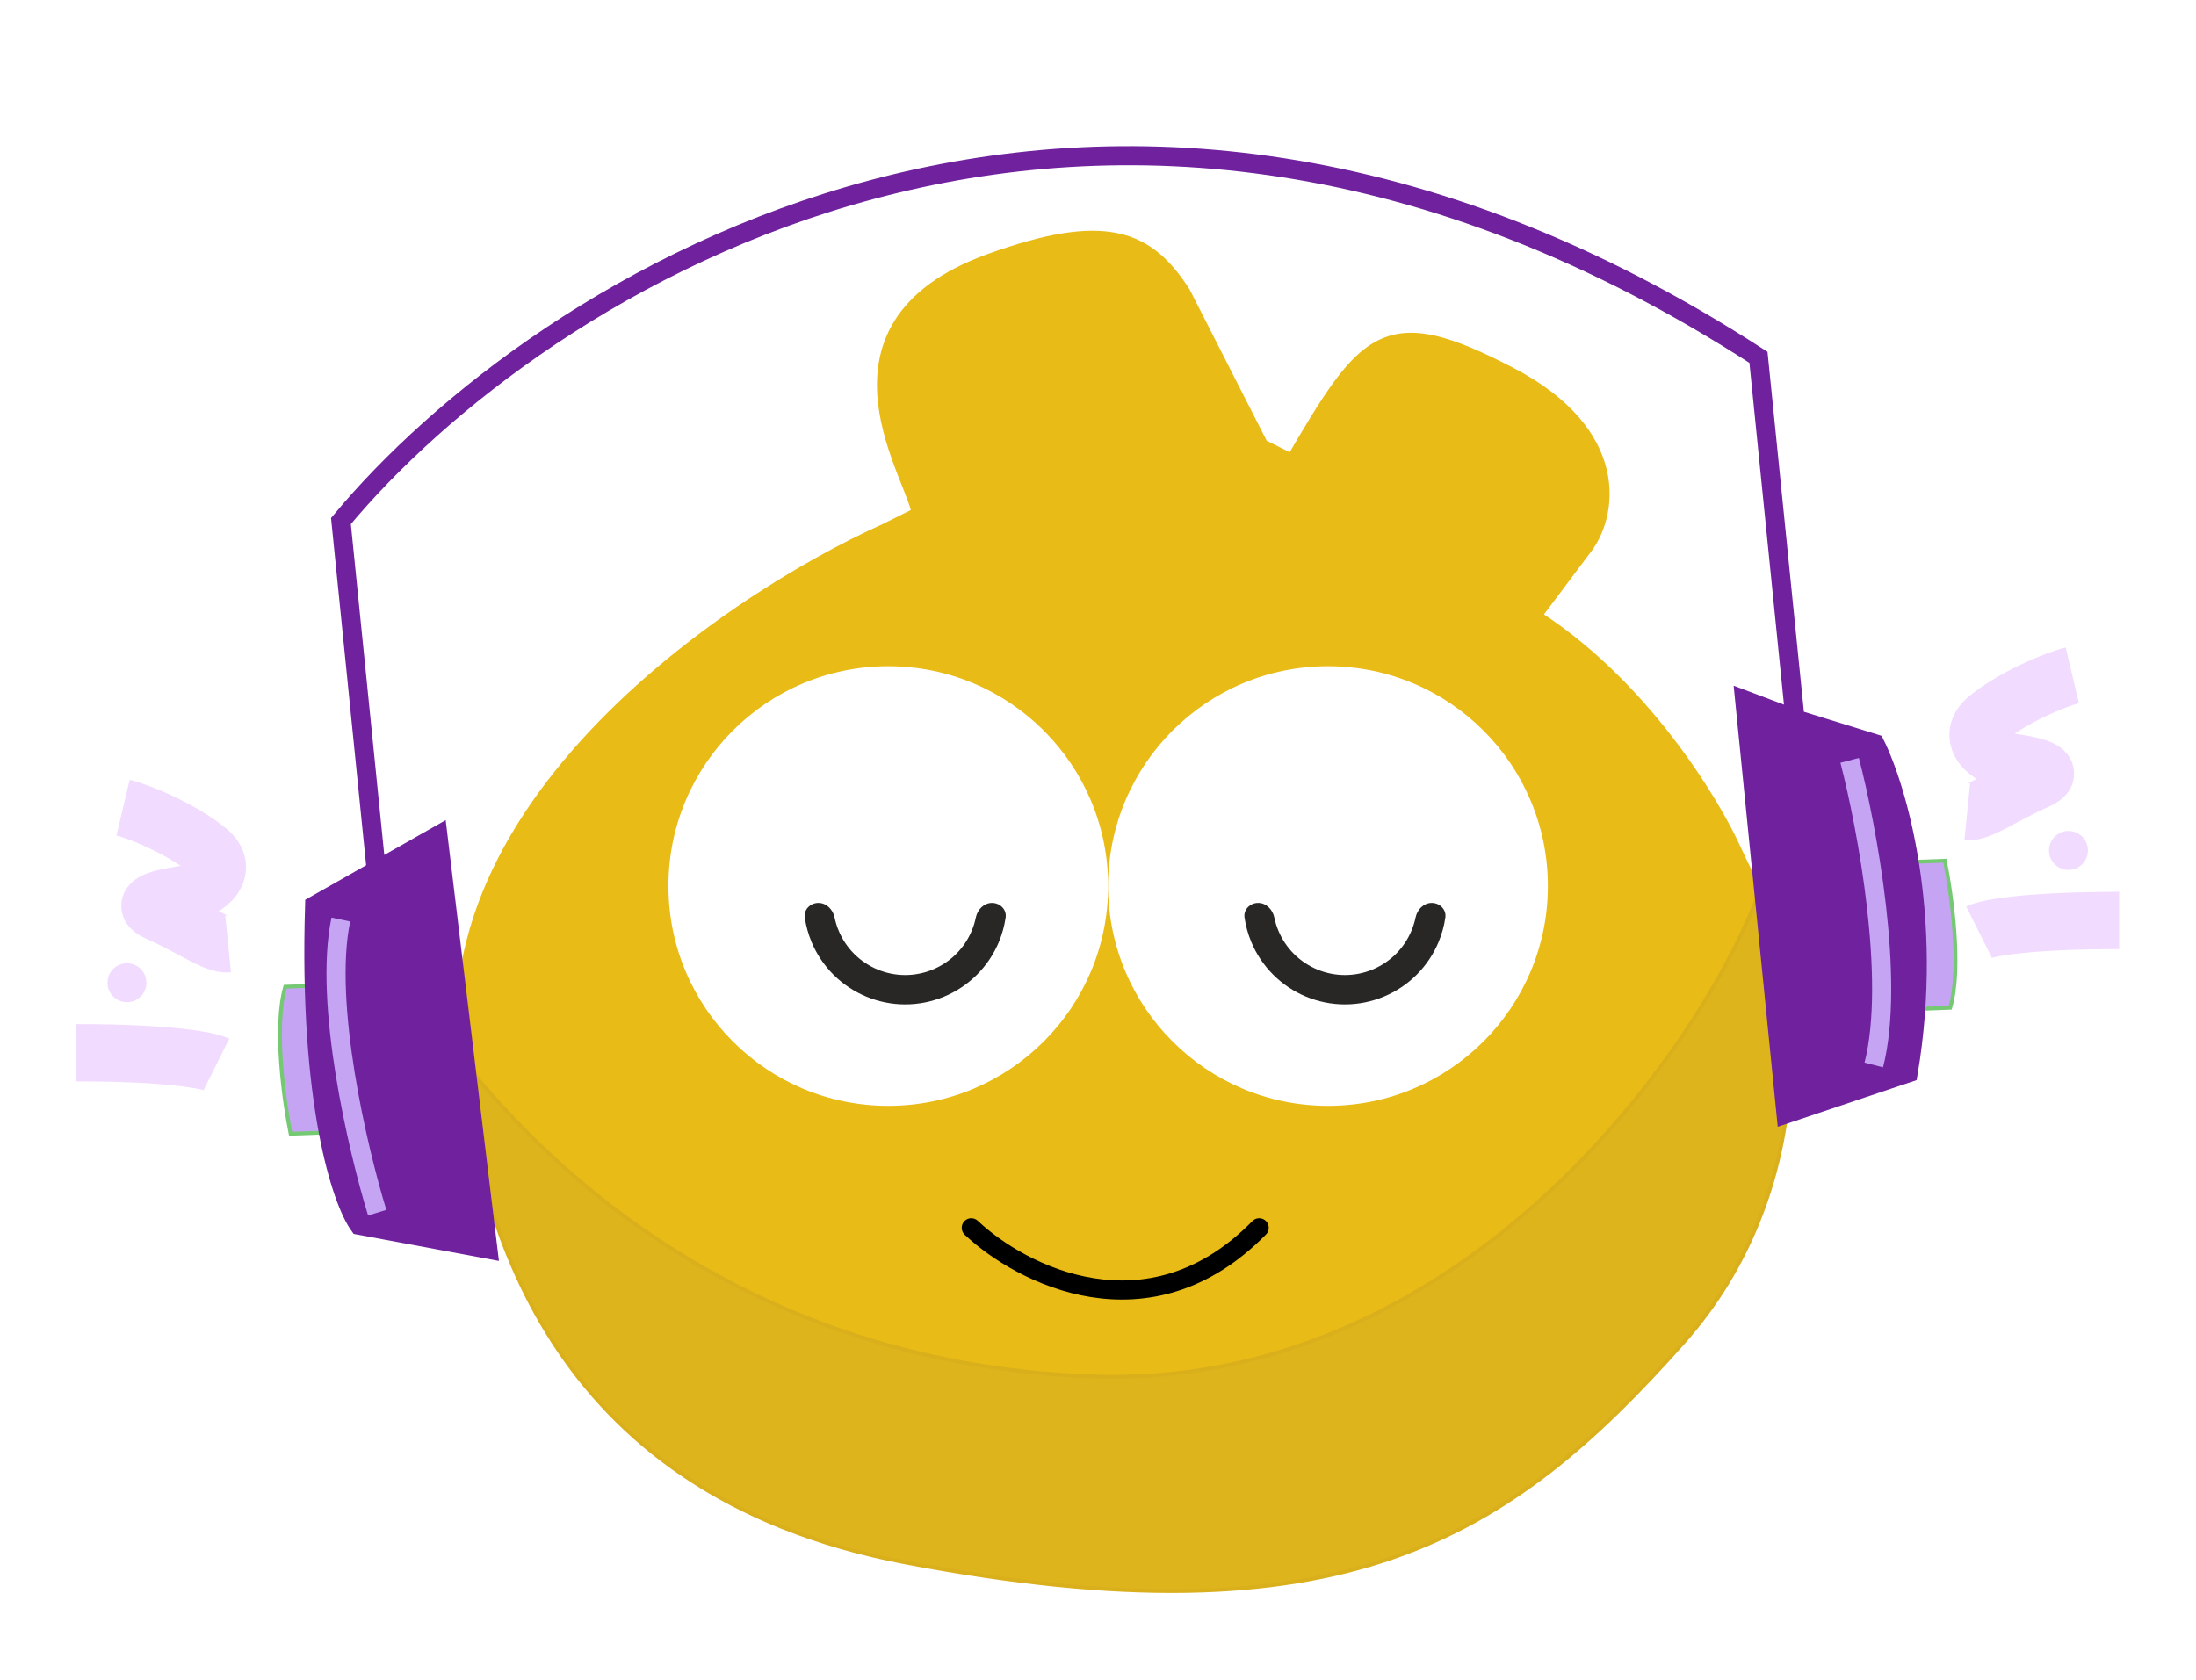 <svg width="115" height="88" viewBox="0 0 115 88" fill="none" xmlns="http://www.w3.org/2000/svg">
<g filter="url(#filter0_d_5270_66701)">
<path d="M108.523 31.377C107.628 31.591 105.433 32.515 104.083 33.618C102.921 34.567 103.968 35.714 105.452 35.938C106.707 36.128 107.724 36.419 106.69 36.879C104.856 37.694 103.701 38.577 103.022 38.509" stroke="#F1DBFF" stroke-width="3"/>
<path d="M6.445 38.306C7.34 38.519 9.536 39.444 10.885 40.546C12.048 41.496 11.001 42.642 9.517 42.867C8.262 43.057 7.245 43.347 8.279 43.807C10.113 44.622 11.268 45.505 11.947 45.437" stroke="#F1DBFF" stroke-width="3"/>
<circle cx="1.019" cy="1.019" r="1.019" transform="matrix(-1 0 0 1 109.34 39.528)" fill="#F1DBFF"/>
<circle cx="6.648" cy="47.475" r="1.019" fill="#F1DBFF"/>
<path d="M110.973 44.214C106.083 44.214 104.045 44.621 103.638 44.825" stroke="#F1DBFF" stroke-width="3"/>
<path d="M4 51.142C8.89 51.142 10.928 51.55 11.335 51.753" stroke="#F1DBFF" stroke-width="3"/>
<path d="M25.22 54.884C20.327 39.665 37.915 27.723 46.477 23.885L48.248 22.999C48.248 21.228 42.304 13.245 51.88 9.781C57.914 7.598 60.03 8.558 61.864 11.411L65.962 19.456L67.733 20.342C71.644 13.652 72.561 12.37 78.98 15.69C84.888 18.746 84.267 22.999 82.79 24.77L80.133 28.313C85.802 31.856 89.581 38.056 90.762 40.713C91.721 42.872 96.588 50.504 88.99 63.741C81.407 76.953 62.419 79.163 51.791 77.913C43.322 76.916 30.036 69.867 25.22 54.884Z" fill="#E9BB17" stroke="#E9BB17"/>
<path d="M57.147 68.096C38.016 67.387 27.695 55.88 24.152 51.452C25.038 59.423 28.325 74.205 47.404 77.839C70.292 82.198 78.955 76.665 88.147 66.325C95.232 58.353 94.466 47.534 92.104 42.81C88.856 51.372 76.278 68.805 57.147 68.096Z" fill="#DEB41D" stroke="#D9AF1C" stroke-width="0.2"/>
<circle cx="46.518" cy="42.41" r="11.514" fill="white"/>
<circle cx="69.545" cy="42.41" r="11.514" fill="white"/>
<path d="M51.949 43.295C52.374 43.295 52.724 43.642 52.663 44.062C52.599 44.496 52.483 44.922 52.314 45.329C52.047 45.974 51.655 46.56 51.162 47.053C50.668 47.547 50.083 47.938 49.438 48.205C48.793 48.472 48.102 48.61 47.404 48.61C46.706 48.61 46.015 48.472 45.37 48.205C44.726 47.938 44.14 47.547 43.646 47.053C43.153 46.56 42.761 45.974 42.494 45.329C42.326 44.922 42.209 44.496 42.145 44.062C42.084 43.642 42.434 43.295 42.859 43.295C43.283 43.295 43.62 43.643 43.706 44.059C43.754 44.292 43.824 44.52 43.915 44.74C44.105 45.199 44.383 45.615 44.734 45.966C45.084 46.316 45.501 46.594 45.959 46.784C46.417 46.974 46.908 47.072 47.404 47.072C47.9 47.072 48.391 46.974 48.849 46.784C49.307 46.594 49.724 46.316 50.074 45.966C50.425 45.615 50.703 45.199 50.893 44.74C50.984 44.52 51.054 44.292 51.102 44.059C51.188 43.643 51.525 43.295 51.949 43.295Z" fill="#292626"/>
<path d="M74.977 43.295C75.401 43.295 75.751 43.642 75.69 44.062C75.627 44.496 75.51 44.922 75.341 45.329C75.074 45.974 74.683 46.56 74.189 47.053C73.696 47.547 73.11 47.938 72.465 48.205C71.82 48.472 71.129 48.61 70.431 48.61C69.734 48.61 69.043 48.472 68.398 48.205C67.753 47.938 67.167 47.547 66.674 47.053C66.18 46.56 65.789 45.974 65.522 45.329C65.353 44.922 65.236 44.496 65.173 44.062C65.112 43.642 65.462 43.295 65.886 43.295C66.311 43.295 66.647 43.643 66.733 44.059C66.781 44.292 66.851 44.52 66.943 44.74C67.132 45.199 67.411 45.615 67.761 45.966C68.112 46.316 68.528 46.594 68.986 46.784C69.445 46.974 69.936 47.072 70.431 47.072C70.927 47.072 71.418 46.974 71.876 46.784C72.335 46.594 72.751 46.316 73.102 45.966C73.452 45.615 73.73 45.199 73.92 44.74C74.011 44.52 74.082 44.292 74.13 44.059C74.216 43.643 74.552 43.295 74.977 43.295Z" fill="#292626"/>
<path d="M101.848 41.085L100.137 41.148L100.262 44.57L100.418 48.848L102.129 48.786C102.739 46.707 102.196 42.786 101.848 41.085Z" fill="#C5A5F3" stroke="#75C973" stroke-width="0.2"/>
<path d="M15.218 55.385L16.93 55.323L16.805 51.9L16.649 47.622L14.937 47.684C14.328 49.763 14.871 53.684 15.218 55.385Z" fill="#C5A5F3" stroke="#75C973" stroke-width="0.2"/>
<path d="M22.933 39.765L25.549 61.431L18.808 60.177C17.897 58.907 16.156 53.78 16.476 43.427L19.704 41.596L17.855 23.293C28.064 11.009 57.202 -7.902 92.087 14.718L94.001 33.66L98.185 34.957C99.344 37.276 101.315 43.972 99.927 52.196L93.531 54.347L91.365 32.669L94.001 33.66L92.087 14.718C57.202 -7.902 28.064 11.009 17.855 23.293L19.704 41.596L22.933 39.765Z" fill="#6F219E"/>
<path d="M19.704 41.596L16.476 43.427C16.156 53.78 17.897 58.907 18.808 60.177L25.549 61.431L22.933 39.765L19.704 41.596ZM19.704 41.596L17.855 23.293C28.064 11.009 57.202 -7.902 92.087 14.718L94.001 33.66M94.001 33.66L91.365 32.669L93.531 54.347L99.927 52.196C101.315 43.972 99.344 37.276 98.185 34.957L94.001 33.66Z" stroke="#6F219E"/>
<path d="M19.754 59.519C18.738 56.214 16.933 48.518 17.85 44.166" stroke="#C5A5F3"/>
<path d="M96.863 35.828C97.762 39.29 99.272 47.327 98.126 51.782" stroke="#C5A5F3"/>
<path d="M50.863 60.311C53.477 62.771 60.151 66.216 65.941 60.311" stroke="black" stroke-linecap="round"/>
</g>
<defs>
<filter id="filter0_d_5270_66701" x="0" y="3.656" width="114.973" height="83.783" filterUnits="userSpaceOnUse" color-interpolation-filters="sRGB">
<feFlood flood-opacity="0" result="BackgroundImageFix"/>
<feColorMatrix in="SourceAlpha" type="matrix" values="0 0 0 0 0 0 0 0 0 0 0 0 0 0 0 0 0 0 127 0" result="hardAlpha"/>
<feOffset dy="4"/>
<feGaussianBlur stdDeviation="2"/>
<feComposite in2="hardAlpha" operator="out"/>
<feColorMatrix type="matrix" values="0 0 0 0 0 0 0 0 0 0 0 0 0 0 0 0 0 0 0.25 0"/>
<feBlend mode="normal" in2="BackgroundImageFix" result="effect1_dropShadow_5270_66701"/>
<feBlend mode="normal" in="SourceGraphic" in2="effect1_dropShadow_5270_66701" result="shape"/>
</filter>
</defs>
</svg>
